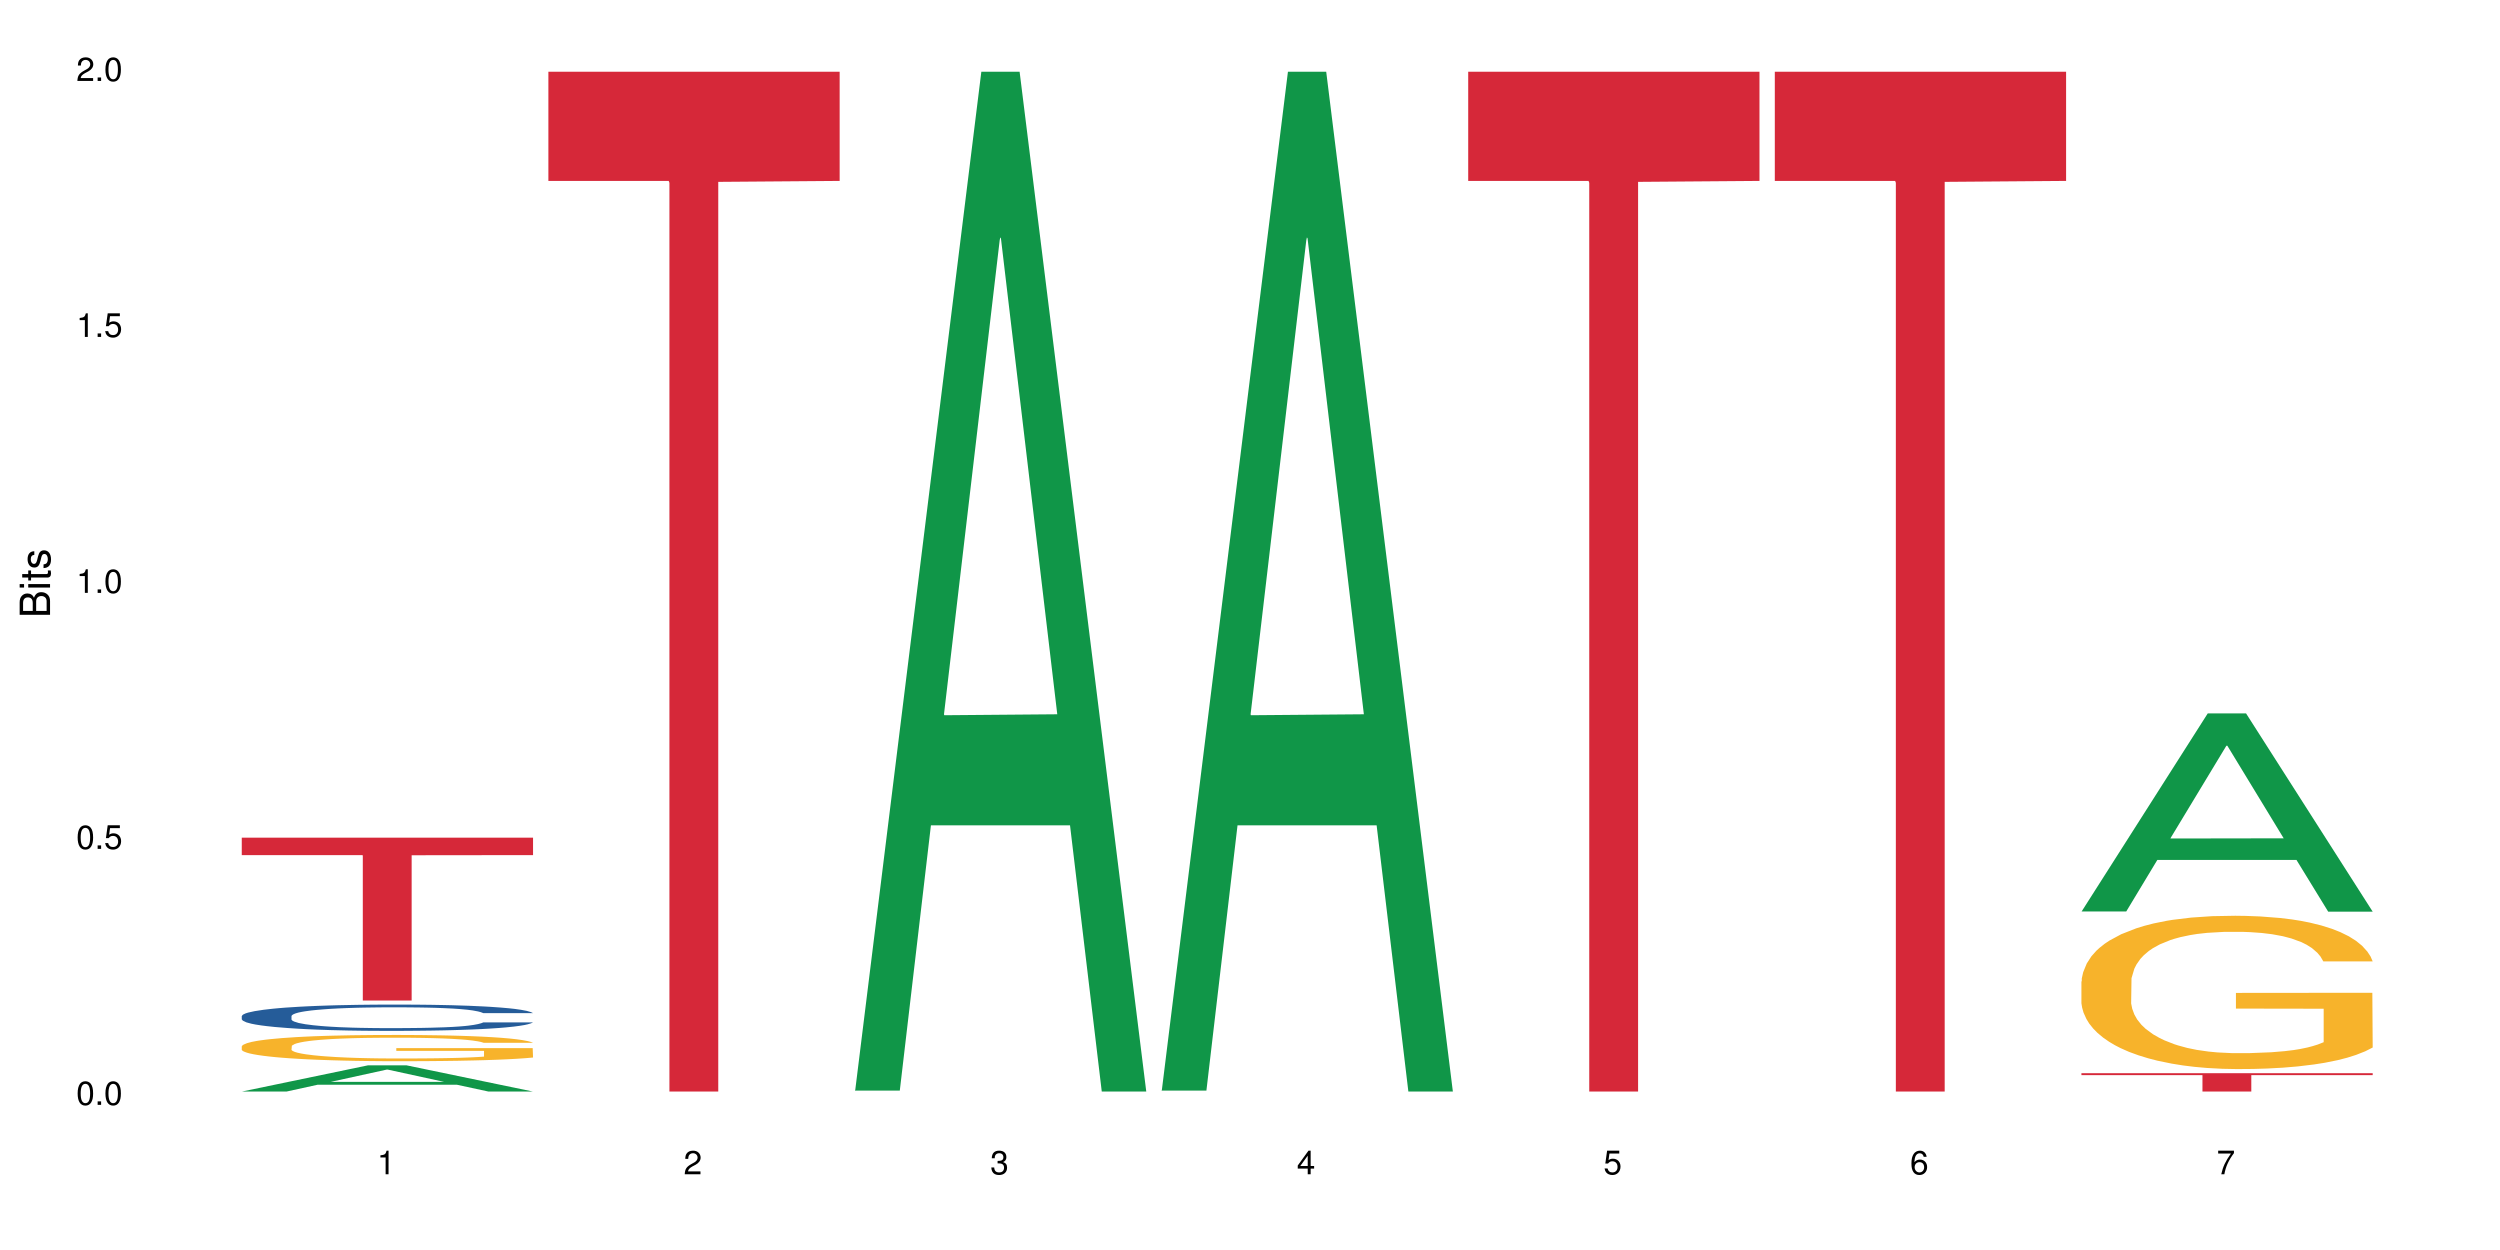 <?xml version="1.0" encoding="UTF-8"?>
<svg xmlns="http://www.w3.org/2000/svg" xmlns:xlink="http://www.w3.org/1999/xlink" width="720pt" height="360pt" viewBox="0 0 720 360" version="1.1">
<defs>
<g>
<symbol overflow="visible" id="glyph0-0">
<path style="stroke:none;" d=""/>
</symbol>
<symbol overflow="visible" id="glyph0-1">
<path style="stroke:none;" d="M 2.641 -6.797 C 2 -6.797 1.422 -6.531 1.078 -6.047 C 0.641 -5.453 0.406 -4.547 0.406 -3.297 C 0.406 -1 1.188 0.219 2.641 0.219 C 4.078 0.219 4.859 -1 4.859 -3.234 C 4.859 -4.562 4.656 -5.438 4.203 -6.047 C 3.844 -6.531 3.281 -6.797 2.641 -6.797 Z M 2.641 -6.047 C 3.547 -6.047 4 -5.125 4 -3.312 C 4 -1.375 3.562 -0.484 2.625 -0.484 C 1.734 -0.484 1.281 -1.422 1.281 -3.281 C 1.281 -5.141 1.734 -6.047 2.641 -6.047 Z M 2.641 -6.047 "/>
</symbol>
<symbol overflow="visible" id="glyph0-2">
<path style="stroke:none;" d="M 1.828 -1 L 0.828 -1 L 0.828 0 L 1.828 0 Z M 1.828 -1 "/>
</symbol>
<symbol overflow="visible" id="glyph0-3">
<path style="stroke:none;" d="M 4.562 -6.797 L 1.062 -6.797 L 0.547 -3.094 L 1.328 -3.094 C 1.719 -3.562 2.047 -3.734 2.578 -3.734 C 3.484 -3.734 4.062 -3.109 4.062 -2.094 C 4.062 -1.125 3.484 -0.531 2.578 -0.531 C 1.828 -0.531 1.375 -0.906 1.188 -1.672 L 0.328 -1.672 C 0.453 -1.109 0.547 -0.844 0.75 -0.594 C 1.125 -0.078 1.828 0.219 2.594 0.219 C 3.969 0.219 4.922 -0.781 4.922 -2.219 C 4.922 -3.562 4.031 -4.484 2.719 -4.484 C 2.25 -4.484 1.859 -4.359 1.469 -4.062 L 1.734 -5.969 L 4.562 -5.969 Z M 4.562 -6.797 "/>
</symbol>
<symbol overflow="visible" id="glyph0-4">
<path style="stroke:none;" d="M 2.484 -4.844 L 2.484 0 L 3.328 0 L 3.328 -6.797 L 2.766 -6.797 C 2.469 -5.75 2.281 -5.609 0.984 -5.453 L 0.984 -4.844 Z M 2.484 -4.844 "/>
</symbol>
<symbol overflow="visible" id="glyph0-5">
<path style="stroke:none;" d="M 4.859 -0.828 L 1.281 -0.828 C 1.359 -1.391 1.672 -1.75 2.5 -2.234 L 3.469 -2.75 C 4.406 -3.266 4.906 -3.969 4.906 -4.812 C 4.906 -5.375 4.672 -5.906 4.266 -6.266 C 3.859 -6.625 3.375 -6.797 2.719 -6.797 C 1.859 -6.797 1.219 -6.5 0.844 -5.922 C 0.609 -5.562 0.5 -5.125 0.484 -4.438 L 1.328 -4.438 C 1.359 -4.906 1.406 -5.188 1.531 -5.406 C 1.75 -5.812 2.188 -6.062 2.703 -6.062 C 3.469 -6.062 4.031 -5.516 4.031 -4.781 C 4.031 -4.25 3.719 -3.797 3.125 -3.438 L 2.234 -2.938 C 0.812 -2.141 0.406 -1.5 0.328 0 L 4.859 0 Z M 4.859 -0.828 "/>
</symbol>
<symbol overflow="visible" id="glyph0-6">
<path style="stroke:none;" d="M 2.125 -3.125 L 2.578 -3.125 C 3.516 -3.125 3.984 -2.703 3.984 -1.891 C 3.984 -1.031 3.469 -0.531 2.578 -0.531 C 1.656 -0.531 1.203 -0.984 1.156 -1.969 L 0.312 -1.969 C 0.344 -1.422 0.438 -1.078 0.609 -0.766 C 0.953 -0.109 1.625 0.219 2.547 0.219 C 3.953 0.219 4.859 -0.609 4.859 -1.906 C 4.859 -2.766 4.516 -3.25 3.703 -3.516 C 4.344 -3.766 4.656 -4.25 4.656 -4.938 C 4.656 -6.109 3.875 -6.797 2.578 -6.797 C 1.203 -6.797 0.484 -6.047 0.453 -4.609 L 1.297 -4.609 C 1.312 -5.016 1.344 -5.25 1.453 -5.453 C 1.641 -5.828 2.062 -6.062 2.594 -6.062 C 3.344 -6.062 3.797 -5.625 3.797 -4.906 C 3.797 -4.422 3.609 -4.141 3.25 -3.984 C 3.016 -3.891 2.719 -3.844 2.125 -3.844 Z M 2.125 -3.125 "/>
</symbol>
<symbol overflow="visible" id="glyph0-7">
<path style="stroke:none;" d="M 3.141 -1.625 L 3.141 0 L 3.984 0 L 3.984 -1.625 L 4.984 -1.625 L 4.984 -2.391 L 3.984 -2.391 L 3.984 -6.797 L 3.359 -6.797 L 0.266 -2.516 L 0.266 -1.625 Z M 3.141 -2.391 L 1 -2.391 L 3.141 -5.359 Z M 3.141 -2.391 "/>
</symbol>
<symbol overflow="visible" id="glyph0-8">
<path style="stroke:none;" d="M 4.781 -5.031 C 4.609 -6.141 3.891 -6.797 2.844 -6.797 C 2.094 -6.797 1.422 -6.438 1.031 -5.828 C 0.609 -5.172 0.406 -4.344 0.406 -3.094 C 0.406 -1.953 0.578 -1.234 0.984 -0.625 C 1.359 -0.078 1.953 0.219 2.703 0.219 C 3.984 0.219 4.922 -0.734 4.922 -2.078 C 4.922 -3.344 4.062 -4.234 2.844 -4.234 C 2.172 -4.234 1.641 -3.969 1.281 -3.469 C 1.281 -5.125 1.828 -6.047 2.797 -6.047 C 3.391 -6.047 3.797 -5.672 3.938 -5.031 Z M 2.734 -3.484 C 3.547 -3.484 4.062 -2.922 4.062 -2 C 4.062 -1.156 3.484 -0.531 2.703 -0.531 C 1.922 -0.531 1.328 -1.188 1.328 -2.047 C 1.328 -2.891 1.906 -3.484 2.734 -3.484 Z M 2.734 -3.484 "/>
</symbol>
<symbol overflow="visible" id="glyph0-9">
<path style="stroke:none;" d="M 4.984 -6.797 L 0.438 -6.797 L 0.438 -5.969 L 4.109 -5.969 C 2.5 -3.656 1.828 -2.234 1.328 0 L 2.219 0 C 2.594 -2.172 3.453 -4.047 4.984 -6.094 Z M 4.984 -6.797 "/>
</symbol>
<symbol overflow="visible" id="glyph1-0">
<path style="stroke:none;" d=""/>
</symbol>
<symbol overflow="visible" id="glyph1-1">
<path style="stroke:none;" d="M 0 -0.953 L 0 -4.891 C 0 -5.719 -0.234 -6.344 -0.734 -6.797 C -1.188 -7.234 -1.812 -7.469 -2.5 -7.469 C -3.547 -7.469 -4.188 -7 -4.625 -5.875 C -4.984 -6.672 -5.641 -7.094 -6.531 -7.094 C -7.156 -7.094 -7.734 -6.859 -8.141 -6.391 C -8.562 -5.938 -8.75 -5.344 -8.75 -4.5 L -8.75 -0.953 Z M -4.984 -2.062 L -7.766 -2.062 L -7.766 -4.219 C -7.766 -4.844 -7.688 -5.203 -7.453 -5.5 C -7.219 -5.812 -6.859 -5.969 -6.375 -5.969 C -5.906 -5.969 -5.531 -5.812 -5.297 -5.5 C -5.062 -5.203 -4.984 -4.844 -4.984 -4.219 Z M -0.984 -2.062 L -4 -2.062 L -4 -4.781 C -4 -5.328 -3.859 -5.688 -3.578 -5.953 C -3.297 -6.219 -2.922 -6.359 -2.484 -6.359 C -2.062 -6.359 -1.688 -6.219 -1.406 -5.953 C -1.109 -5.688 -0.984 -5.328 -0.984 -4.781 Z M -0.984 -2.062 "/>
</symbol>
<symbol overflow="visible" id="glyph1-2">
<path style="stroke:none;" d="M -6.281 -1.797 L -6.281 -0.797 L 0 -0.797 L 0 -1.797 Z M -8.75 -1.797 L -8.75 -0.797 L -7.484 -0.797 L -7.484 -1.797 Z M -8.75 -1.797 "/>
</symbol>
<symbol overflow="visible" id="glyph1-3">
<path style="stroke:none;" d="M -6.281 -3.047 L -6.281 -2.016 L -8.016 -2.016 L -8.016 -1.016 L -6.281 -1.016 L -6.281 -0.172 L -5.469 -0.172 L -5.469 -1.016 L -0.719 -1.016 C -0.078 -1.016 0.281 -1.453 0.281 -2.234 C 0.281 -2.469 0.25 -2.719 0.188 -3.047 L -0.641 -3.047 C -0.609 -2.922 -0.594 -2.766 -0.594 -2.562 C -0.594 -2.141 -0.719 -2.016 -1.156 -2.016 L -5.469 -2.016 L -5.469 -3.047 Z M -6.281 -3.047 "/>
</symbol>
<symbol overflow="visible" id="glyph1-4">
<path style="stroke:none;" d="M -4.531 -5.25 C -5.766 -5.25 -6.469 -4.422 -6.469 -2.969 C -6.469 -1.516 -5.719 -0.562 -4.547 -0.562 C -3.562 -0.562 -3.094 -1.062 -2.734 -2.562 L -2.516 -3.484 C -2.344 -4.188 -2.094 -4.469 -1.625 -4.469 C -1.047 -4.469 -0.641 -3.875 -0.641 -3 C -0.641 -2.453 -0.797 -2 -1.062 -1.75 C -1.25 -1.594 -1.422 -1.531 -1.875 -1.469 L -1.875 -0.406 C -0.422 -0.453 0.281 -1.266 0.281 -2.922 C 0.281 -4.5 -0.5 -5.516 -1.719 -5.516 C -2.656 -5.516 -3.172 -4.984 -3.469 -3.734 L -3.703 -2.766 C -3.891 -1.953 -4.156 -1.609 -4.594 -1.609 C -5.172 -1.609 -5.547 -2.125 -5.547 -2.938 C -5.547 -3.75 -5.203 -4.172 -4.531 -4.203 Z M -4.531 -5.25 "/>
</symbol>
</g>
</defs>
<g id="surface11507">
<rect x="0" y="0" width="720" height="360" style="fill:rgb(100%,100%,100%);fill-opacity:1;stroke:none;"/>
<path style=" stroke:none;fill-rule:nonzero;fill:rgb(6.275%,58.824%,28.235%);fill-opacity:1;" d="M 69.629 314.363 L 69.719 314.355 L 106.016 306.809 L 117.039 306.809 L 153.516 314.371 L 140.703 314.371 L 131.559 312.398 L 91.496 312.398 L 82.535 314.363 L 69.629 314.363 L 95.352 311.582 L 127.887 311.574 L 111.664 308.043 L 111.484 308.039 L 111.305 308.059 L 95.262 311.574 L 95.352 311.582 Z M 69.629 314.363 "/>
<path style=" stroke:none;fill-rule:nonzero;fill:rgb(14.51%,36.078%,60%);fill-opacity:1;" d="M 69.629 292.617 L 69.73 292.609 L 69.73 292.445 L 70.039 292.18 L 70.754 291.848 L 71.473 291.621 L 73.312 291.215 L 75.871 290.82 L 78.531 290.516 L 80.473 290.336 L 82.211 290.195 L 86.203 289.941 L 88.762 289.809 L 91.523 289.691 L 94.898 289.574 L 97.352 289.504 L 102.879 289.395 L 106.969 289.348 L 110.141 289.324 L 116.996 289.324 L 121.086 289.355 L 124.055 289.387 L 127.328 289.445 L 130.09 289.504 L 134.898 289.656 L 139.195 289.852 L 141.141 289.961 L 144.207 290.176 L 146.562 290.383 L 148.199 290.562 L 150.039 290.82 L 151.676 291.129 L 152.902 291.484 L 153.516 291.781 L 139.195 291.781 L 138.48 291.504 L 137.66 291.289 L 136.125 291.004 L 134.59 290.805 L 132.441 290.605 L 130.5 290.473 L 127.84 290.344 L 125.488 290.258 L 123.031 290.195 L 120.68 290.156 L 116.176 290.113 L 110.961 290.113 L 109.016 290.129 L 105.027 290.184 L 102.879 290.23 L 99.809 290.328 L 97.66 290.418 L 95.102 290.555 L 93.363 290.676 L 91.215 290.855 L 89.68 291.012 L 87.941 291.242 L 86.918 291.414 L 85.996 291.605 L 85.18 291.836 L 84.566 292.078 L 84.156 292.332 L 83.953 292.582 L 83.953 293.652 L 84.156 293.902 L 84.668 294.191 L 85.996 294.613 L 87.941 294.98 L 90.191 295.27 L 92.34 295.477 L 93.566 295.574 L 95.203 295.684 L 97.762 295.824 L 101.445 295.961 L 103.594 296.016 L 106.867 296.07 L 110.242 296.102 L 114.746 296.102 L 118.734 296.07 L 121.395 296.039 L 124.156 295.98 L 127.941 295.863 L 130.293 295.754 L 132.34 295.621 L 133.875 295.492 L 134.898 295.383 L 136.434 295.168 L 137.66 294.934 L 138.582 294.691 L 139.195 294.453 L 153.516 294.453 L 152.902 294.73 L 151.984 295 L 151.062 295.203 L 149.629 295.441 L 147.992 295.656 L 145.641 295.898 L 143.695 296.059 L 141.141 296.23 L 138.785 296.363 L 136.227 296.48 L 132.441 296.617 L 129.988 296.688 L 127.328 296.75 L 124.156 296.805 L 120.168 296.852 L 115.871 296.883 L 111.879 296.887 L 107.582 296.875 L 104.414 296.848 L 100.219 296.785 L 95 296.66 L 91.215 296.527 L 88.25 296.398 L 85.691 296.258 L 82.828 296.07 L 79.145 295.77 L 76.895 295.531 L 75.359 295.34 L 73.621 295.07 L 72.391 294.828 L 70.961 294.441 L 69.938 293.949 L 69.629 293.57 Z M 69.629 292.617 "/>
<path style=" stroke:none;fill-rule:nonzero;fill:rgb(96.863%,70.196%,16.863%);fill-opacity:1;" d="M 69.629 301.305 L 69.73 301.301 L 69.73 301.16 L 70.141 300.852 L 71.164 300.422 L 72.492 300.07 L 73.926 299.793 L 74.848 299.648 L 76.383 299.441 L 77.711 299.289 L 81.086 298.98 L 85.383 298.688 L 87.738 298.566 L 90.398 298.445 L 94.184 298.316 L 95.922 298.27 L 101.242 298.156 L 107.277 298.09 L 113.926 298.066 L 116.996 298.074 L 121.191 298.102 L 126.918 298.18 L 130.191 298.246 L 132.75 298.316 L 135.41 298.406 L 138.684 298.543 L 141.754 298.711 L 144.207 298.875 L 146.664 299.082 L 148.711 299.305 L 150.449 299.547 L 151.984 299.836 L 152.902 300.078 L 153.516 300.32 L 139.297 300.32 L 138.48 300.078 L 137.559 299.891 L 136.023 299.664 L 134.488 299.496 L 132.953 299.367 L 130.09 299.188 L 127.637 299.074 L 124.566 298.98 L 121.598 298.918 L 118.223 298.875 L 116.176 298.863 L 110.754 298.863 L 105.844 298.91 L 102.98 298.965 L 100.934 299.02 L 98.07 299.125 L 96.332 299.207 L 95.309 299.262 L 92.238 299.477 L 90.191 299.668 L 89.066 299.801 L 87.633 300.008 L 86.613 300.195 L 85.484 300.469 L 84.871 300.68 L 84.055 301.148 L 83.953 302.391 L 84.258 302.652 L 84.871 302.938 L 85.691 303.184 L 86.918 303.445 L 88.145 303.648 L 90.293 303.918 L 92.137 304.098 L 93.566 304.215 L 96.332 304.398 L 97.457 304.461 L 100.117 304.586 L 102.879 304.684 L 106.254 304.766 L 108.812 304.809 L 112.902 304.844 L 118.121 304.844 L 124.258 304.801 L 128.145 304.746 L 130.805 304.691 L 132.547 304.641 L 134.695 304.566 L 136.227 304.496 L 137.66 304.422 L 139.398 304.305 L 139.398 302.652 L 114.133 302.645 L 114.133 301.871 L 153.414 301.867 L 153.516 304.566 L 151.367 304.754 L 148.711 304.934 L 146.152 305.07 L 143.492 305.188 L 139.707 305.32 L 136.637 305.402 L 131.93 305.5 L 127.637 305.559 L 123.133 305.602 L 119.145 305.621 L 114.438 305.629 L 110.242 305.617 L 105.742 305.574 L 102.16 305.52 L 98.887 305.449 L 95.613 305.359 L 91.523 305.215 L 88.863 305.098 L 86.102 304.953 L 83.336 304.781 L 80.883 304.594 L 79.246 304.449 L 77.609 304.281 L 75.871 304.074 L 74.234 303.84 L 73.004 303.625 L 71.879 303.387 L 71.062 303.156 L 70.242 302.848 L 69.832 302.598 L 69.629 302.383 Z M 69.629 301.305 "/>
<path style=" stroke:none;fill-rule:nonzero;fill:rgb(83.922%,15.686%,22.353%);fill-opacity:1;" d="M 69.629 241.25 L 153.516 241.25 L 153.516 246.27 L 118.555 246.312 L 118.555 288.145 L 104.488 288.145 L 104.488 246.355 L 104.285 246.27 L 69.629 246.27 Z M 69.629 241.25 "/>
<path style=" stroke:none;fill-rule:nonzero;fill:rgb(83.922%,15.686%,22.353%);fill-opacity:1;" d="M 157.934 20.664 L 241.82 20.664 L 241.82 52.102 L 206.859 52.379 L 206.859 314.371 L 192.793 314.371 L 192.793 52.652 L 192.59 52.102 L 157.934 52.102 Z M 157.934 20.664 "/>
<path style=" stroke:none;fill-rule:nonzero;fill:rgb(6.275%,58.824%,28.235%);fill-opacity:1;" d="M 246.234 314.094 L 246.324 313.82 L 282.625 20.664 L 293.648 20.664 L 330.125 314.371 L 317.309 314.371 L 308.168 237.703 L 268.105 237.703 L 259.141 314.094 L 246.234 314.094 L 271.957 205.988 L 304.492 205.711 L 288.27 68.648 L 288.09 68.375 L 287.91 69.199 L 271.867 205.711 L 271.957 205.988 Z M 246.234 314.094 "/>
<path style=" stroke:none;fill-rule:nonzero;fill:rgb(6.275%,58.824%,28.235%);fill-opacity:1;" d="M 334.539 314.094 L 334.629 313.82 L 370.926 20.664 L 381.949 20.664 L 418.426 314.371 L 405.609 314.371 L 396.469 237.703 L 356.406 237.703 L 347.445 314.094 L 334.539 314.094 L 360.262 205.988 L 392.793 205.711 L 376.574 68.648 L 376.395 68.375 L 376.215 69.199 L 360.172 205.711 L 360.262 205.988 Z M 334.539 314.094 "/>
<path style=" stroke:none;fill-rule:nonzero;fill:rgb(83.922%,15.686%,22.353%);fill-opacity:1;" d="M 422.844 20.664 L 506.73 20.664 L 506.73 52.102 L 471.77 52.379 L 471.77 314.371 L 457.703 314.371 L 457.703 52.652 L 457.5 52.102 L 422.844 52.102 Z M 422.844 20.664 "/>
<path style=" stroke:none;fill-rule:nonzero;fill:rgb(83.922%,15.686%,22.353%);fill-opacity:1;" d="M 511.145 20.664 L 595.035 20.664 L 595.035 52.102 L 560.07 52.379 L 560.07 314.371 L 546.004 314.371 L 546.004 52.652 L 545.801 52.102 L 511.145 52.102 Z M 511.145 20.664 "/>
<path style=" stroke:none;fill-rule:nonzero;fill:rgb(6.275%,58.824%,28.235%);fill-opacity:1;" d="M 599.449 262.508 L 599.539 262.453 L 635.836 205.453 L 646.859 205.453 L 683.336 262.559 L 670.52 262.559 L 661.379 247.652 L 621.316 247.652 L 612.355 262.508 L 599.449 262.508 L 625.172 241.488 L 657.703 241.434 L 641.484 214.785 L 641.305 214.73 L 641.125 214.891 L 625.082 241.434 L 625.172 241.488 Z M 599.449 262.508 "/>
<path style=" stroke:none;fill-rule:nonzero;fill:rgb(96.863%,70.196%,16.863%);fill-opacity:1;" d="M 599.449 282.652 L 599.551 282.613 L 599.551 281.805 L 599.961 279.992 L 600.984 277.492 L 602.312 275.434 L 603.746 273.82 L 604.668 272.973 L 606.199 271.766 L 607.531 270.879 L 610.906 269.062 L 615.203 267.371 L 617.555 266.645 L 620.215 265.957 L 624 265.191 L 625.742 264.91 L 631.059 264.266 L 637.098 263.859 L 643.746 263.738 L 646.816 263.781 L 651.008 263.941 L 656.738 264.387 L 660.012 264.789 L 662.57 265.191 L 665.23 265.715 L 668.504 266.523 L 671.57 267.488 L 674.027 268.457 L 676.484 269.668 L 678.527 270.957 L 680.27 272.371 L 681.801 274.062 L 682.723 275.473 L 683.336 276.887 L 669.117 276.887 L 668.297 275.473 L 667.379 274.387 L 665.844 273.055 L 664.309 272.086 L 662.773 271.32 L 659.91 270.273 L 657.453 269.629 L 654.387 269.062 L 651.418 268.699 L 648.043 268.457 L 645.996 268.379 L 640.574 268.379 L 635.664 268.66 L 632.801 268.98 L 630.754 269.305 L 627.891 269.91 L 626.148 270.395 L 625.125 270.715 L 622.059 271.965 L 620.012 273.094 L 618.887 273.859 L 617.453 275.07 L 616.43 276.16 L 615.305 277.773 L 614.691 278.98 L 613.875 281.723 L 613.77 288.984 L 614.078 290.516 L 614.691 292.168 L 615.512 293.621 L 616.738 295.152 L 617.965 296.32 L 620.113 297.895 L 621.957 298.941 L 623.387 299.629 L 626.148 300.715 L 627.273 301.078 L 629.934 301.805 L 632.695 302.371 L 636.074 302.855 L 638.629 303.098 L 642.723 303.297 L 647.941 303.297 L 654.078 303.055 L 657.965 302.734 L 660.625 302.41 L 662.363 302.129 L 664.512 301.684 L 666.047 301.281 L 667.48 300.836 L 669.219 300.152 L 669.219 290.516 L 643.949 290.473 L 643.949 285.957 L 683.234 285.918 L 683.336 301.684 L 681.188 302.773 L 678.527 303.82 L 675.973 304.629 L 673.312 305.312 L 669.527 306.078 L 666.457 306.562 L 661.75 307.129 L 657.453 307.492 L 652.953 307.734 L 648.965 307.855 L 644.258 307.895 L 640.062 307.812 L 635.562 307.57 L 631.98 307.25 L 628.707 306.848 L 625.434 306.32 L 621.34 305.477 L 618.684 304.789 L 615.918 303.941 L 613.156 302.934 L 610.703 301.848 L 609.066 301 L 607.43 300.031 L 605.688 298.82 L 604.051 297.449 L 602.824 296.199 L 601.699 294.789 L 600.883 293.457 L 600.062 291.645 L 599.652 290.191 L 599.449 288.941 Z M 599.449 282.652 "/>
<path style=" stroke:none;fill-rule:nonzero;fill:rgb(83.922%,15.686%,22.353%);fill-opacity:1;" d="M 599.449 309.074 L 683.336 309.074 L 683.336 309.641 L 648.375 309.645 L 648.375 314.371 L 634.309 314.371 L 634.309 309.652 L 634.105 309.641 L 599.449 309.641 Z M 599.449 309.074 "/>
<g style="fill:rgb(0%,0%,0%);fill-opacity:1;">
  <use xlink:href="#glyph0-1" x="21.957" y="318.198"/>
  <use xlink:href="#glyph0-2" x="27.291" y="318.198"/>
  <use xlink:href="#glyph0-1" x="29.958" y="318.198"/>
</g>
<g style="fill:rgb(0%,0%,0%);fill-opacity:1;">
  <use xlink:href="#glyph0-1" x="21.957" y="244.476"/>
  <use xlink:href="#glyph0-2" x="27.291" y="244.476"/>
  <use xlink:href="#glyph0-3" x="29.958" y="244.476"/>
</g>
<g style="fill:rgb(0%,0%,0%);fill-opacity:1;">
  <use xlink:href="#glyph0-4" x="21.957" y="170.753"/>
  <use xlink:href="#glyph0-2" x="27.291" y="170.753"/>
  <use xlink:href="#glyph0-1" x="29.958" y="170.753"/>
</g>
<g style="fill:rgb(0%,0%,0%);fill-opacity:1;">
  <use xlink:href="#glyph0-4" x="21.957" y="97.034"/>
  <use xlink:href="#glyph0-2" x="27.291" y="97.034"/>
  <use xlink:href="#glyph0-3" x="29.958" y="97.034"/>
</g>
<g style="fill:rgb(0%,0%,0%);fill-opacity:1;">
  <use xlink:href="#glyph0-5" x="21.957" y="23.312"/>
  <use xlink:href="#glyph0-2" x="27.291" y="23.312"/>
  <use xlink:href="#glyph0-1" x="29.958" y="23.312"/>
</g>
<g style="fill:rgb(0%,0%,0%);fill-opacity:1;">
  <use xlink:href="#glyph0-4" x="108.574" y="338.19"/>
</g>
<g style="fill:rgb(0%,0%,0%);fill-opacity:1;">
  <use xlink:href="#glyph0-5" x="196.875" y="338.19"/>
</g>
<g style="fill:rgb(0%,0%,0%);fill-opacity:1;">
  <use xlink:href="#glyph0-6" x="285.18" y="338.19"/>
</g>
<g style="fill:rgb(0%,0%,0%);fill-opacity:1;">
  <use xlink:href="#glyph0-7" x="373.484" y="338.19"/>
</g>
<g style="fill:rgb(0%,0%,0%);fill-opacity:1;">
  <use xlink:href="#glyph0-3" x="461.785" y="338.19"/>
</g>
<g style="fill:rgb(0%,0%,0%);fill-opacity:1;">
  <use xlink:href="#glyph0-8" x="550.09" y="338.19"/>
</g>
<g style="fill:rgb(0%,0%,0%);fill-opacity:1;">
  <use xlink:href="#glyph0-9" x="638.395" y="338.19"/>
</g>
<g style="fill:rgb(0%,0%,0%);fill-opacity:1;">
  <use xlink:href="#glyph1-1" x="14.412" y="178.016"/>
  <use xlink:href="#glyph1-2" x="14.412" y="170.012"/>
  <use xlink:href="#glyph1-3" x="14.412" y="167.348"/>
  <use xlink:href="#glyph1-4" x="14.412" y="164.012"/>
</g>
</g>
</svg>
